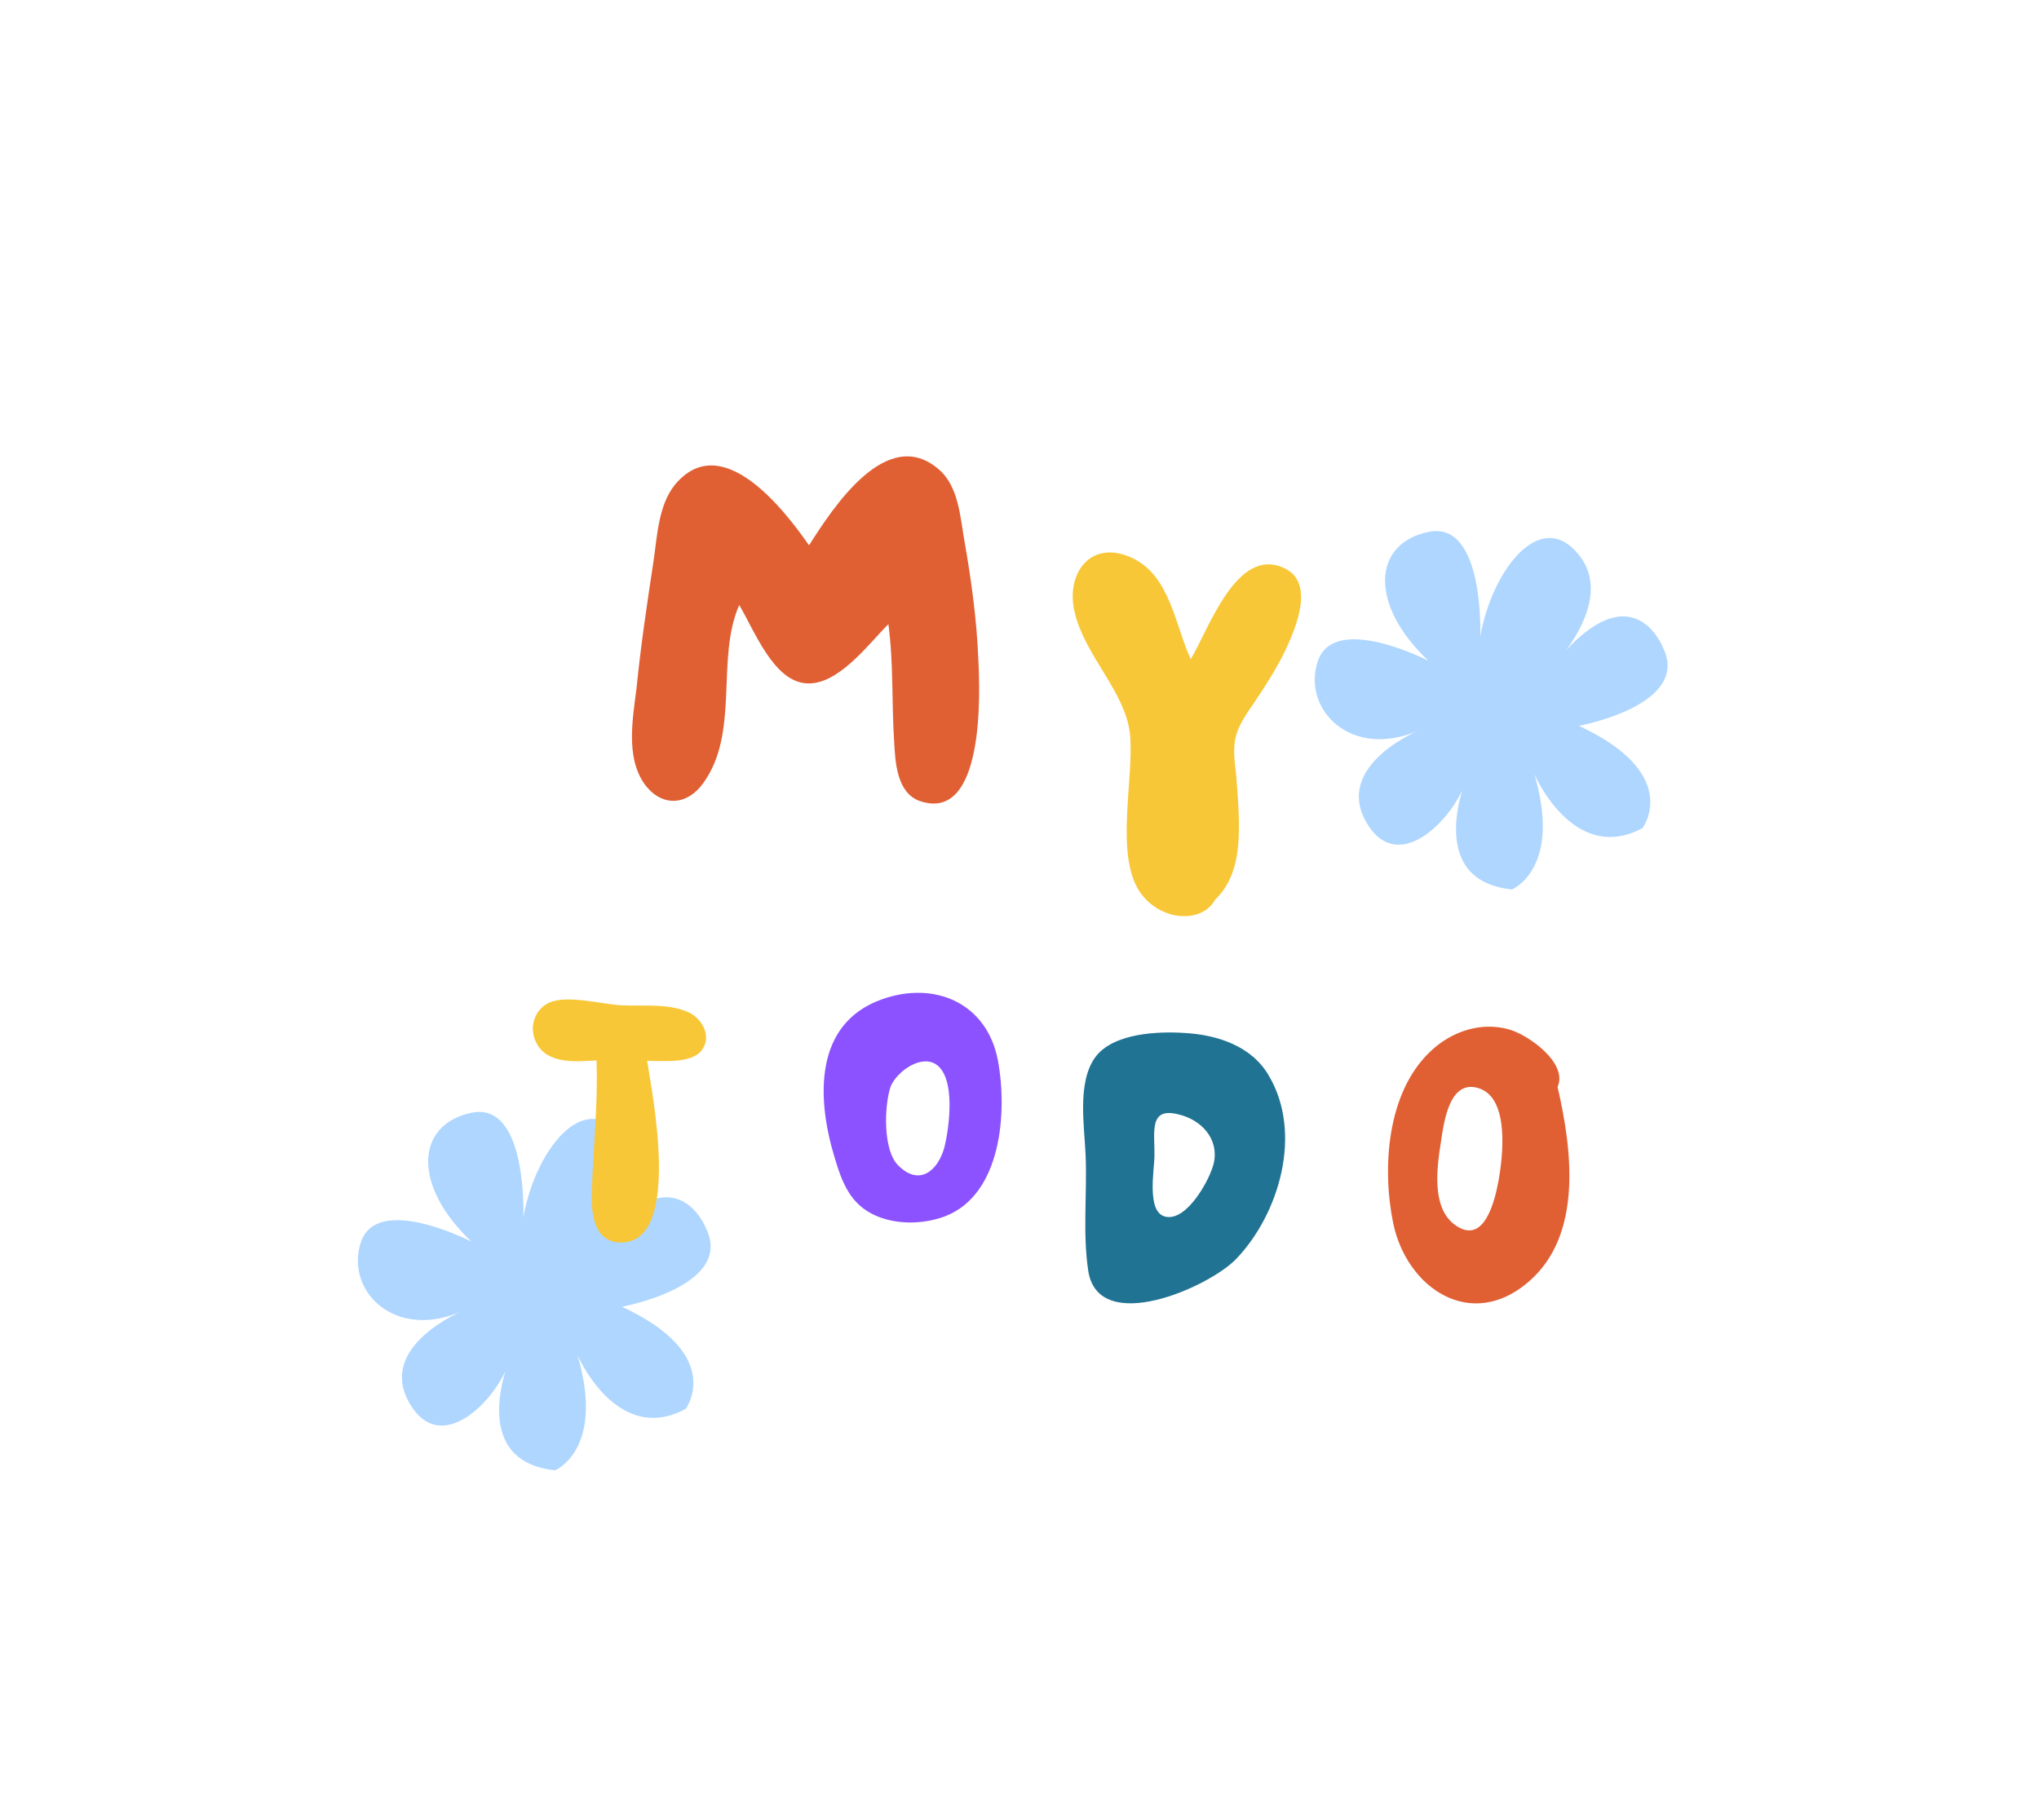 <svg xmlns="http://www.w3.org/2000/svg" xmlns:xlink="http://www.w3.org/1999/xlink" width="298" zoomAndPan="magnify" viewBox="0 0 223.5 199.5" height="266" preserveAspectRatio="xMidYMid meet" version="1.0"><defs><g/><clipPath id="cfc4160759"><path d="M 144 58 L 183 58 L 183 97.52 L 144 97.52 Z M 144 58 " clip-rule="nonzero"/></clipPath><clipPath id="90ba6e785c"><path d="M 39 121 L 78 121 L 78 161.207 L 39 161.207 Z M 39 121 " clip-rule="nonzero"/></clipPath></defs><g clip-path="url(#cfc4160759)"><path fill="#aed6ff" d="M 162.258 69.797 C 162.258 69.797 162.754 57.023 156.574 58.316 C 150.398 59.605 150.078 66.332 156.574 72.445 C 156.574 72.445 146.309 67.148 144.469 72.445 C 142.629 77.746 148.148 83.453 155.715 79.988 C 155.715 79.988 146.105 83.859 149.785 90.18 C 153.465 96.496 160.008 88.953 160.824 85.082 C 160.824 85.082 155.918 96.496 165.73 97.516 C 165.73 97.516 171.25 95.273 168.184 84.879 C 168.184 84.879 172.48 94.867 180.043 90.789 C 180.043 90.789 184.48 84.879 173.062 79.578 C 173.062 79.578 185.359 77.336 182.293 71.02 C 182.293 71.02 178.816 61.848 169.82 73.465 C 169.82 73.465 177.324 66.129 173.062 60.828 C 168.797 55.531 163.484 62.664 162.258 69.797 Z M 162.258 69.797 " fill-opacity="1" fill-rule="nonzero"/></g><g clip-path="url(#90ba6e785c)"><path fill="#aed6ff" d="M 57.367 133.48 C 57.367 133.48 57.867 120.711 51.688 122 C 45.512 123.293 45.191 130.016 51.688 136.133 C 51.688 136.133 41.422 130.832 39.582 136.133 C 37.742 141.43 43.262 147.137 50.824 143.672 C 50.824 143.672 41.219 147.547 44.898 153.863 C 48.578 160.18 55.121 152.641 55.938 148.77 C 55.938 148.77 51.031 160.18 60.844 161.199 C 60.844 161.199 66.363 158.957 63.297 148.562 C 63.297 148.562 67.59 158.551 75.156 154.473 C 75.156 154.473 79.59 148.562 68.172 143.266 C 68.172 143.266 80.473 141.023 77.402 134.703 C 77.402 134.703 73.93 125.531 64.934 137.152 C 64.934 137.152 72.438 129.812 68.172 124.516 C 63.91 119.215 58.594 126.348 57.367 133.48 Z M 57.367 133.48 " fill-opacity="1" fill-rule="nonzero"/></g><g fill="#e06034" fill-opacity="1"><g transform="translate(68.387, 88.084)"><g><path d="M 32.355 -0.289 C 39.66 2.32 39.023 -12.582 38.848 -15.828 C 38.676 -20.121 38.094 -24.41 37.34 -28.699 C 36.875 -31.309 36.703 -34.73 34.559 -36.586 C 28.816 -41.633 22.844 -32.297 20.293 -28.297 C 17.512 -32.297 10.668 -41.109 5.566 -34.906 C 3.77 -32.645 3.652 -29.281 3.246 -26.555 C 2.551 -21.977 1.855 -17.336 1.391 -12.699 C 0.984 -9.395 0.176 -5.16 2.203 -2.203 C 4 0.348 6.785 0.348 8.641 -2.145 C 12.758 -7.711 10.031 -15.828 12.641 -21.742 C 14.262 -19.074 16.352 -13.395 20.004 -13.16 C 23.484 -12.93 26.789 -17.453 28.992 -19.656 C 29.57 -15.309 29.34 -11.016 29.629 -6.668 C 29.746 -4.523 29.918 -1.219 32.355 -0.289 Z M 32.355 -0.289 "/></g></g></g><g fill="#f8c737" fill-opacity="1"><g transform="translate(116.718, 100.273)"><g><path d="M 16.469 -1.625 C 19.598 -4.637 19.25 -9.336 18.785 -15.25 C 18.324 -18.961 18.438 -19.887 20.527 -22.902 C 21.859 -24.875 23.191 -26.902 24.238 -29.105 C 25.34 -31.484 27.426 -36.414 24.062 -37.977 C 18.844 -40.473 15.77 -31.254 13.801 -28.004 C 12.117 -31.656 11.539 -37.051 7.539 -39.023 C 2.84 -41.34 0 -37.34 1.102 -33.051 C 2.262 -28.297 6.551 -24.527 7.133 -19.887 C 7.652 -15.191 5.449 -6.727 8.176 -2.551 C 10.379 0.754 15.016 1.043 16.469 -1.625 Z M 16.469 -1.625 "/></g></g></g><g fill="#f8c737" fill-opacity="1"><g transform="translate(57.8, 136.232)"><g><path d="M 10.34 0 C 17.008 -0.125 13.633 -16.594 13.133 -19.926 C 14.801 -19.926 17.969 -19.594 19.094 -21.055 C 20.262 -22.512 19.219 -24.512 17.719 -25.223 C 15.508 -26.266 12.633 -25.891 10.254 -26.016 C 8.129 -26.141 4.336 -27.18 2.418 -26.305 C 0.75 -25.555 0.168 -23.555 0.957 -21.969 C 2.125 -19.512 5.336 -19.844 7.586 -19.969 C 7.754 -15.258 7.254 -10.672 7.086 -6.004 C 6.961 -3.625 7.086 0.043 10.34 0 Z M 10.34 0 "/></g></g></g><g fill="#8c52ff" fill-opacity="1"><g transform="translate(89.666, 134.036)"><g><path d="M 13.883 -0.668 C 20.137 -3.043 20.762 -12.133 19.719 -17.758 C 18.551 -24.012 12.84 -26.555 7.004 -24.473 C -0.5 -21.805 -0.125 -13.547 1.793 -7.211 C 2.625 -4.418 3.5 -2 6.336 -0.75 C 8.629 0.25 11.508 0.207 13.883 -0.668 Z M 8.754 -6.297 C 7.129 -7.961 7.254 -12.672 7.922 -14.801 C 8.422 -16.301 11.004 -18.383 12.797 -17.426 C 15.176 -16.09 14.383 -10.34 13.84 -8.211 C 13.172 -5.754 11.129 -3.879 8.754 -6.297 Z M 8.754 -6.297 "/></g></g></g><g fill="#217393" fill-opacity="1"><g transform="translate(118.082, 142.898)"><g><path d="M 1.207 -3.543 C 2.336 3.586 14.426 -1.75 17.426 -4.879 C 22.137 -9.797 24.762 -18.676 20.969 -25.012 C 19.094 -28.223 15.34 -29.434 11.84 -29.641 C 8.84 -29.848 3.918 -29.641 1.961 -26.973 C -0.043 -24.18 0.793 -19.387 0.918 -16.176 C 1.082 -12.047 0.582 -7.629 1.207 -3.543 Z M 9.672 -9.504 C 7.547 -9.965 8.461 -14.676 8.461 -16.219 C 8.504 -18.719 7.797 -21.555 11.09 -20.719 C 13.59 -20.137 15.551 -18.051 14.965 -15.383 C 14.59 -13.676 12.047 -8.965 9.672 -9.504 Z M 9.672 -9.504 "/></g></g></g><g fill="#e06034" fill-opacity="1"><g transform="translate(151.512, 142.898)"><g><path d="M 16.051 -2.375 C 22.012 -7.504 20.801 -16.883 19.219 -23.723 C 20.387 -26.391 15.969 -29.434 13.965 -30.016 C 10.84 -30.934 7.547 -29.809 5.254 -27.598 C 0.5 -23.094 -0.043 -14.801 1.207 -8.754 C 2.711 -1.625 9.754 3.086 16.051 -2.375 Z M 7.879 -8.672 C 5.379 -10.59 6.004 -14.965 6.422 -17.633 C 6.754 -19.801 7.336 -24.723 10.672 -23.555 C 13.965 -22.387 13.215 -16.094 12.758 -13.508 C 12.34 -11.258 11.172 -6.172 7.879 -8.672 Z M 7.879 -8.672 "/></g></g></g></svg>